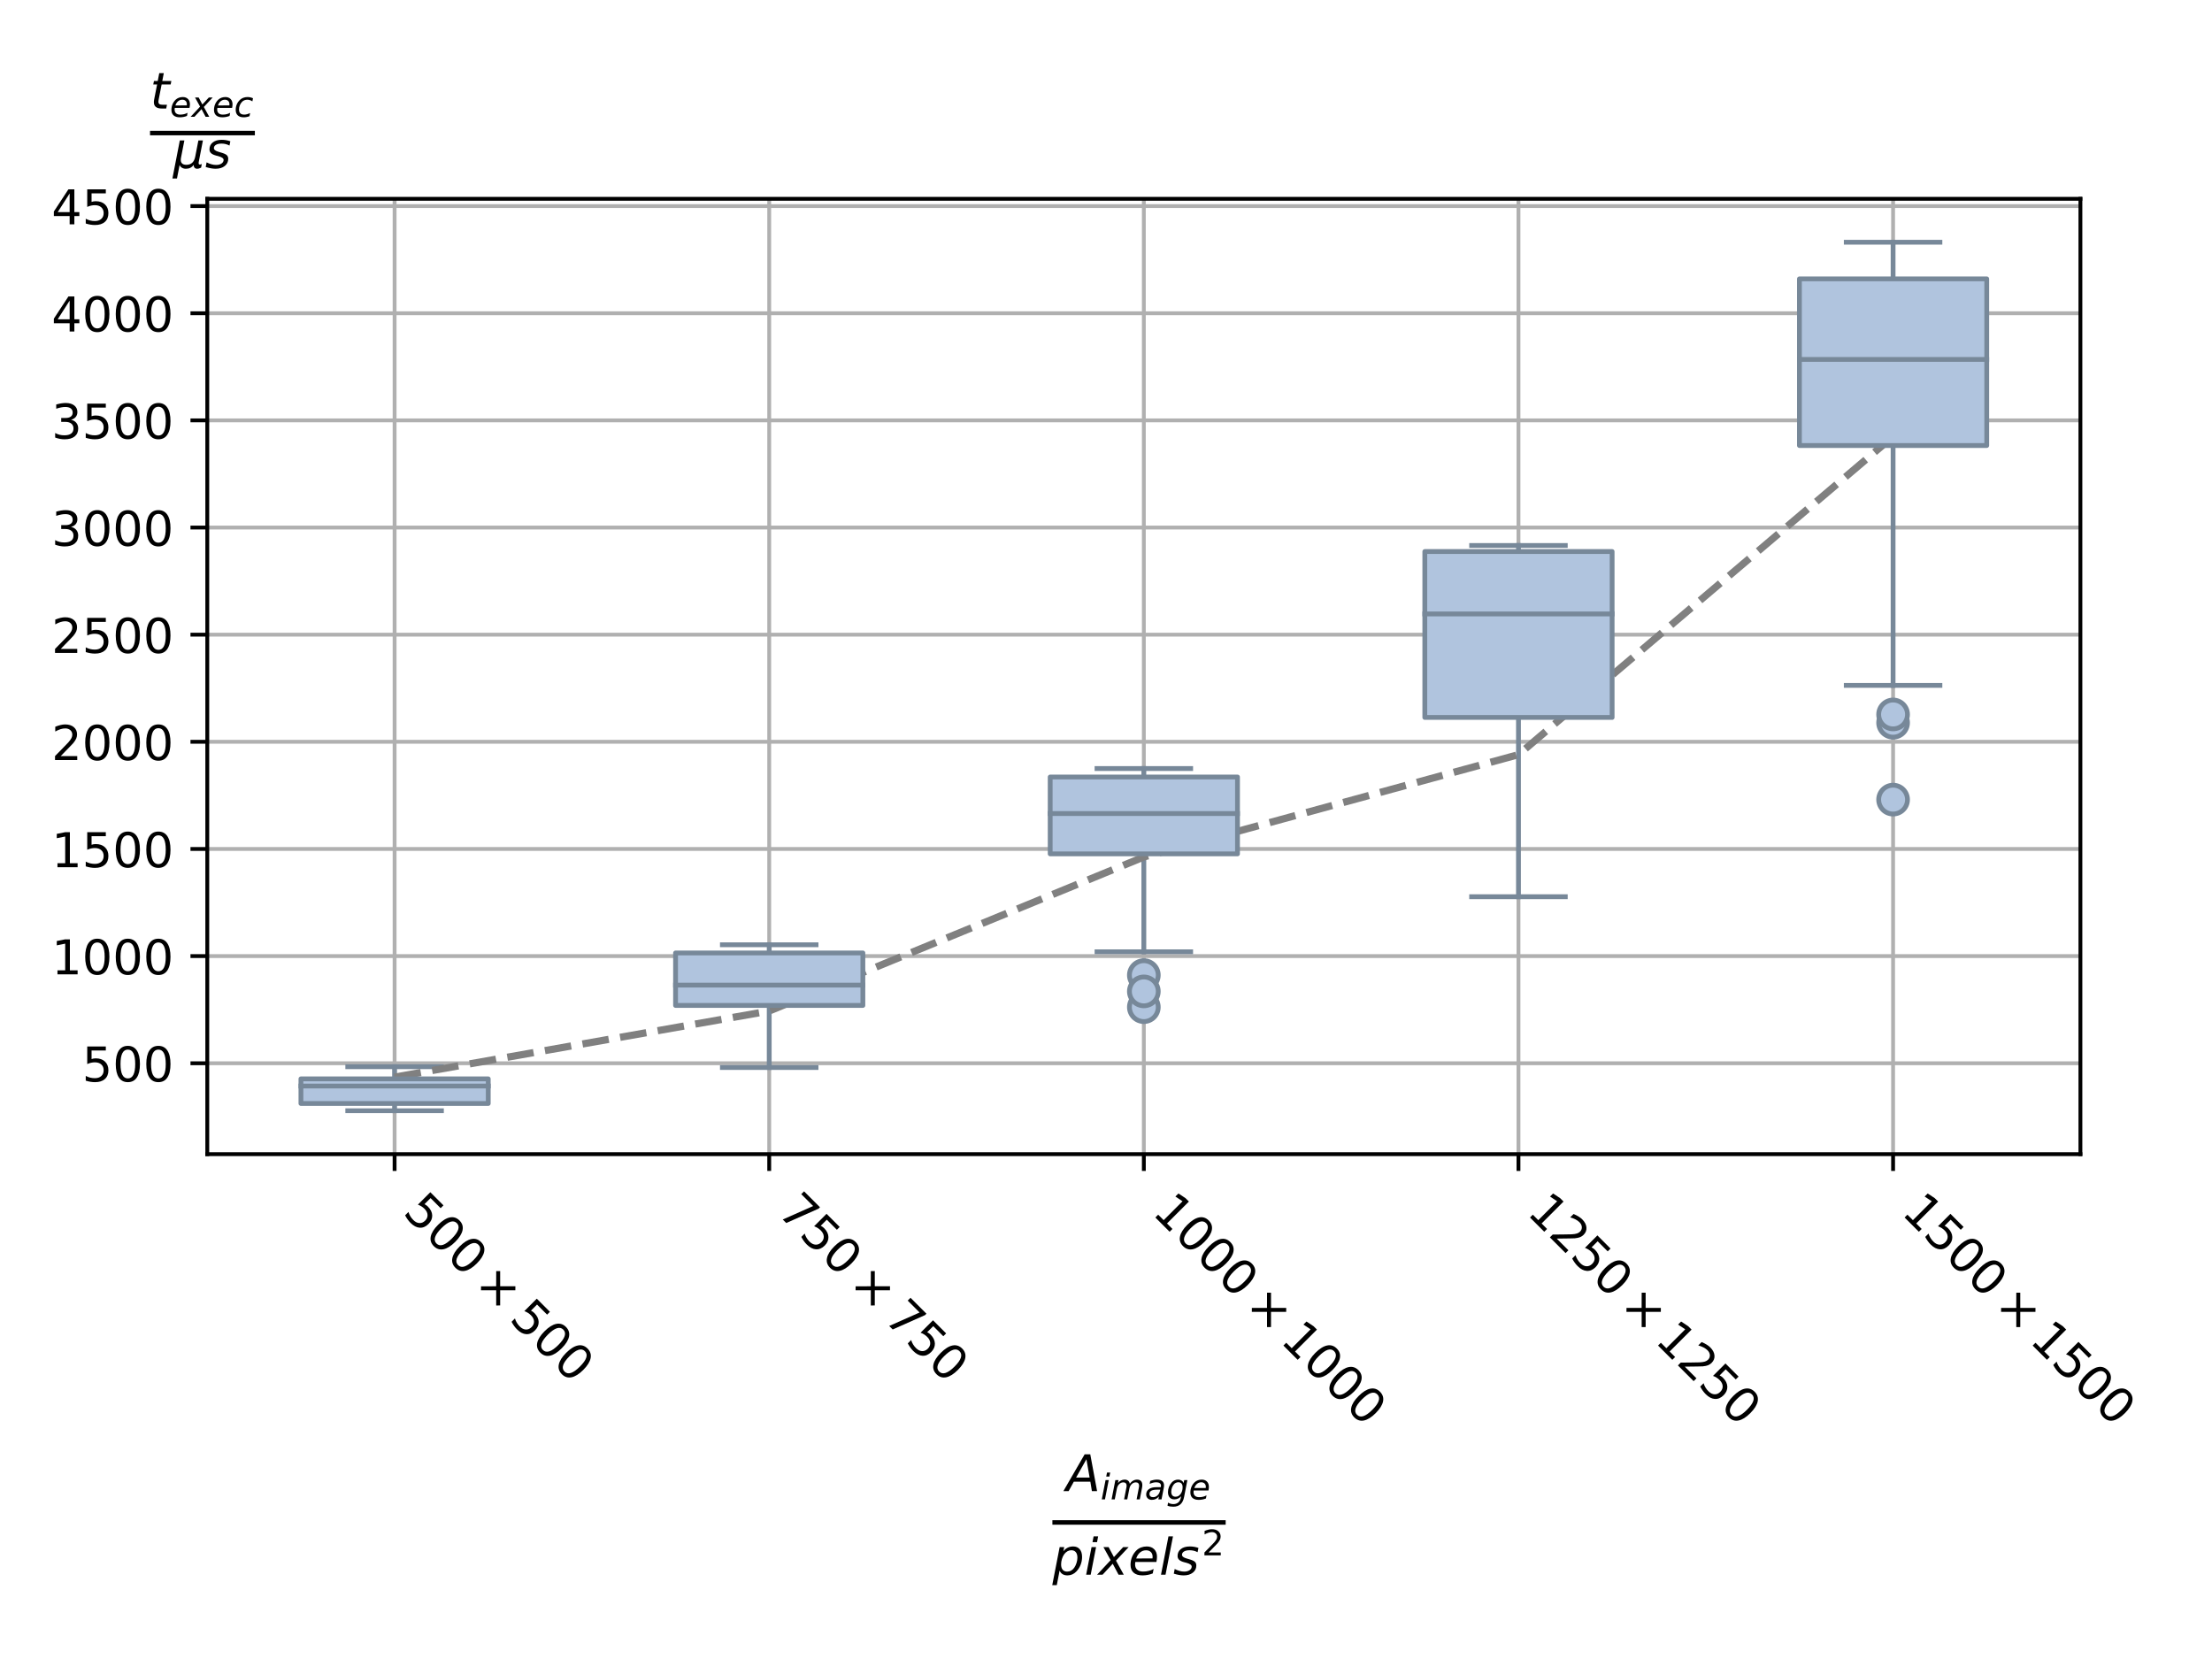 <?xml version="1.0" encoding="utf-8" standalone="no"?>
<!DOCTYPE svg PUBLIC "-//W3C//DTD SVG 1.1//EN"
  "http://www.w3.org/Graphics/SVG/1.1/DTD/svg11.dtd">
<!-- Created with matplotlib (http://matplotlib.org/) -->
<svg height="345.6pt" version="1.1" viewBox="0 0 460.8 345.6" width="460.8pt" xmlns="http://www.w3.org/2000/svg" xmlns:xlink="http://www.w3.org/1999/xlink">
 <defs>
  <style type="text/css">
*{stroke-linecap:butt;stroke-linejoin:round;}
  </style>
 </defs>
 <g id="figure_1">
  <g id="patch_1">
   <path d="M 0 345.6 
L 460.8 345.6 
L 460.8 0 
L 0 0 
z
" style="fill:#ffffff;"/>
  </g>
  <g id="axes_1">
   <g id="patch_2">
    <path d="M 43.18 240.434 
L 433.386 240.434 
L 433.386 41.416 
L 43.18 41.416 
z
" style="fill:#ffffff;"/>
   </g>
   <g id="matplotlib.axis_1">
    <g id="xtick_1">
     <g id="line2d_1">
      <path clip-path="url(#pb2e71afde7)" d="M 82.201 240.434 
L 82.201 41.416 
" style="fill:none;stroke:#b0b0b0;stroke-linecap:square;stroke-width:0.8;"/>
     </g>
     <g id="line2d_2">
      <defs>
       <path d="M 0 0 
L 0 3.5 
" id="mf2cd4b6f1b" style="stroke:#000000;stroke-width:0.8;"/>
      </defs>
      <g>
       <use style="stroke:#000000;stroke-width:0.8;" x="82.201" xlink:href="#mf2cd4b6f1b" y="240.434"/>
      </g>
     </g>
     <g id="text_1">
      <!-- $500 \times 500$ -->
      <defs>
       <path d="M 10.797 72.906 
L 49.516 72.906 
L 49.516 64.594 
L 19.828 64.594 
L 19.828 46.734 
Q 21.969 47.469 24.109 47.828 
Q 26.266 48.188 28.422 48.188 
Q 40.625 48.188 47.75 41.5 
Q 54.891 34.812 54.891 23.391 
Q 54.891 11.625 47.562 5.094 
Q 40.234 -1.422 26.906 -1.422 
Q 22.312 -1.422 17.547 -0.641 
Q 12.797 0.141 7.719 1.703 
L 7.719 11.625 
Q 12.109 9.234 16.797 8.062 
Q 21.484 6.891 26.703 6.891 
Q 35.156 6.891 40.078 11.328 
Q 45.016 15.766 45.016 23.391 
Q 45.016 31 40.078 35.438 
Q 35.156 39.891 26.703 39.891 
Q 22.75 39.891 18.812 39.016 
Q 14.891 38.141 10.797 36.281 
z
" id="DejaVuSans-35"/>
       <path d="M 31.781 66.406 
Q 24.172 66.406 20.328 58.906 
Q 16.5 51.422 16.5 36.375 
Q 16.5 21.391 20.328 13.891 
Q 24.172 6.391 31.781 6.391 
Q 39.453 6.391 43.281 13.891 
Q 47.125 21.391 47.125 36.375 
Q 47.125 51.422 43.281 58.906 
Q 39.453 66.406 31.781 66.406 
z
M 31.781 74.219 
Q 44.047 74.219 50.516 64.516 
Q 56.984 54.828 56.984 36.375 
Q 56.984 17.969 50.516 8.266 
Q 44.047 -1.422 31.781 -1.422 
Q 19.531 -1.422 13.062 8.266 
Q 6.594 17.969 6.594 36.375 
Q 6.594 54.828 13.062 64.516 
Q 19.531 74.219 31.781 74.219 
z
" id="DejaVuSans-30"/>
       <path d="M 70.125 53.719 
L 47.797 31.297 
L 70.125 8.984 
L 64.312 3.078 
L 41.891 25.484 
L 19.484 3.078 
L 13.719 8.984 
L 35.984 31.297 
L 13.719 53.719 
L 19.484 59.625 
L 41.891 37.203 
L 64.312 59.625 
z
" id="DejaVuSans-d7"/>
      </defs>
      <g transform="translate(83.671 252.807)rotate(-315)scale(0.1 -0.1)">
       <use transform="translate(0 0.781)" xlink:href="#DejaVuSans-35"/>
       <use transform="translate(63.623 0.781)" xlink:href="#DejaVuSans-30"/>
       <use transform="translate(127.246 0.781)" xlink:href="#DejaVuSans-30"/>
       <use transform="translate(210.352 0.781)" xlink:href="#DejaVuSans-d7"/>
       <use transform="translate(313.623 0.781)" xlink:href="#DejaVuSans-35"/>
       <use transform="translate(377.246 0.781)" xlink:href="#DejaVuSans-30"/>
       <use transform="translate(440.869 0.781)" xlink:href="#DejaVuSans-30"/>
      </g>
     </g>
    </g>
    <g id="xtick_2">
     <g id="line2d_3">
      <path clip-path="url(#pb2e71afde7)" d="M 160.242 240.434 
L 160.242 41.416 
" style="fill:none;stroke:#b0b0b0;stroke-linecap:square;stroke-width:0.8;"/>
     </g>
     <g id="line2d_4">
      <g>
       <use style="stroke:#000000;stroke-width:0.8;" x="160.242" xlink:href="#mf2cd4b6f1b" y="240.434"/>
      </g>
     </g>
     <g id="text_2">
      <!-- $750 \times 750$ -->
      <defs>
       <path d="M 8.203 72.906 
L 55.078 72.906 
L 55.078 68.703 
L 28.609 0 
L 18.312 0 
L 43.219 64.594 
L 8.203 64.594 
z
" id="DejaVuSans-37"/>
      </defs>
      <g transform="translate(161.712 252.807)rotate(-315)scale(0.1 -0.1)">
       <use transform="translate(0 0.781)" xlink:href="#DejaVuSans-37"/>
       <use transform="translate(63.623 0.781)" xlink:href="#DejaVuSans-35"/>
       <use transform="translate(127.246 0.781)" xlink:href="#DejaVuSans-30"/>
       <use transform="translate(210.352 0.781)" xlink:href="#DejaVuSans-d7"/>
       <use transform="translate(313.623 0.781)" xlink:href="#DejaVuSans-37"/>
       <use transform="translate(377.246 0.781)" xlink:href="#DejaVuSans-35"/>
       <use transform="translate(440.869 0.781)" xlink:href="#DejaVuSans-30"/>
      </g>
     </g>
    </g>
    <g id="xtick_3">
     <g id="line2d_5">
      <path clip-path="url(#pb2e71afde7)" d="M 238.283 240.434 
L 238.283 41.416 
" style="fill:none;stroke:#b0b0b0;stroke-linecap:square;stroke-width:0.8;"/>
     </g>
     <g id="line2d_6">
      <g>
       <use style="stroke:#000000;stroke-width:0.8;" x="238.283" xlink:href="#mf2cd4b6f1b" y="240.434"/>
      </g>
     </g>
     <g id="text_3">
      <!-- $1000 \times 1000$ -->
      <defs>
       <path d="M 12.406 8.297 
L 28.516 8.297 
L 28.516 63.922 
L 10.984 60.406 
L 10.984 69.391 
L 28.422 72.906 
L 38.281 72.906 
L 38.281 8.297 
L 54.391 8.297 
L 54.391 0 
L 12.406 0 
z
" id="DejaVuSans-31"/>
      </defs>
      <g transform="translate(239.753 252.807)rotate(-315)scale(0.1 -0.1)">
       <use transform="translate(0 0.781)" xlink:href="#DejaVuSans-31"/>
       <use transform="translate(63.623 0.781)" xlink:href="#DejaVuSans-30"/>
       <use transform="translate(127.246 0.781)" xlink:href="#DejaVuSans-30"/>
       <use transform="translate(190.869 0.781)" xlink:href="#DejaVuSans-30"/>
       <use transform="translate(273.975 0.781)" xlink:href="#DejaVuSans-d7"/>
       <use transform="translate(377.246 0.781)" xlink:href="#DejaVuSans-31"/>
       <use transform="translate(440.869 0.781)" xlink:href="#DejaVuSans-30"/>
       <use transform="translate(504.492 0.781)" xlink:href="#DejaVuSans-30"/>
       <use transform="translate(568.115 0.781)" xlink:href="#DejaVuSans-30"/>
      </g>
     </g>
    </g>
    <g id="xtick_4">
     <g id="line2d_7">
      <path clip-path="url(#pb2e71afde7)" d="M 316.324 240.434 
L 316.324 41.416 
" style="fill:none;stroke:#b0b0b0;stroke-linecap:square;stroke-width:0.8;"/>
     </g>
     <g id="line2d_8">
      <g>
       <use style="stroke:#000000;stroke-width:0.8;" x="316.324" xlink:href="#mf2cd4b6f1b" y="240.434"/>
      </g>
     </g>
     <g id="text_4">
      <!-- $1250 \times 1250$ -->
      <defs>
       <path d="M 19.188 8.297 
L 53.609 8.297 
L 53.609 0 
L 7.328 0 
L 7.328 8.297 
Q 12.938 14.109 22.625 23.891 
Q 32.328 33.688 34.812 36.531 
Q 39.547 41.844 41.422 45.531 
Q 43.312 49.219 43.312 52.781 
Q 43.312 58.594 39.234 62.25 
Q 35.156 65.922 28.609 65.922 
Q 23.969 65.922 18.812 64.312 
Q 13.672 62.703 7.812 59.422 
L 7.812 69.391 
Q 13.766 71.781 18.938 73 
Q 24.125 74.219 28.422 74.219 
Q 39.75 74.219 46.484 68.547 
Q 53.219 62.891 53.219 53.422 
Q 53.219 48.922 51.531 44.891 
Q 49.859 40.875 45.406 35.406 
Q 44.188 33.984 37.641 27.219 
Q 31.109 20.453 19.188 8.297 
z
" id="DejaVuSans-32"/>
      </defs>
      <g transform="translate(317.795 252.807)rotate(-315)scale(0.1 -0.1)">
       <use transform="translate(0 0.781)" xlink:href="#DejaVuSans-31"/>
       <use transform="translate(63.623 0.781)" xlink:href="#DejaVuSans-32"/>
       <use transform="translate(127.246 0.781)" xlink:href="#DejaVuSans-35"/>
       <use transform="translate(190.869 0.781)" xlink:href="#DejaVuSans-30"/>
       <use transform="translate(273.975 0.781)" xlink:href="#DejaVuSans-d7"/>
       <use transform="translate(377.246 0.781)" xlink:href="#DejaVuSans-31"/>
       <use transform="translate(440.869 0.781)" xlink:href="#DejaVuSans-32"/>
       <use transform="translate(504.492 0.781)" xlink:href="#DejaVuSans-35"/>
       <use transform="translate(568.115 0.781)" xlink:href="#DejaVuSans-30"/>
      </g>
     </g>
    </g>
    <g id="xtick_5">
     <g id="line2d_9">
      <path clip-path="url(#pb2e71afde7)" d="M 394.365 240.434 
L 394.365 41.416 
" style="fill:none;stroke:#b0b0b0;stroke-linecap:square;stroke-width:0.8;"/>
     </g>
     <g id="line2d_10">
      <g>
       <use style="stroke:#000000;stroke-width:0.8;" x="394.365" xlink:href="#mf2cd4b6f1b" y="240.434"/>
      </g>
     </g>
     <g id="text_5">
      <!-- $1500 \times 1500$ -->
      <g transform="translate(395.836 252.807)rotate(-315)scale(0.1 -0.1)">
       <use transform="translate(0 0.781)" xlink:href="#DejaVuSans-31"/>
       <use transform="translate(63.623 0.781)" xlink:href="#DejaVuSans-35"/>
       <use transform="translate(127.246 0.781)" xlink:href="#DejaVuSans-30"/>
       <use transform="translate(190.869 0.781)" xlink:href="#DejaVuSans-30"/>
       <use transform="translate(273.975 0.781)" xlink:href="#DejaVuSans-d7"/>
       <use transform="translate(377.246 0.781)" xlink:href="#DejaVuSans-31"/>
       <use transform="translate(440.869 0.781)" xlink:href="#DejaVuSans-35"/>
       <use transform="translate(504.492 0.781)" xlink:href="#DejaVuSans-30"/>
       <use transform="translate(568.115 0.781)" xlink:href="#DejaVuSans-30"/>
      </g>
     </g>
    </g>
    <g id="text_6">
     <!-- $\frac{A_{image}}{pixels^2}$ -->
     <defs>
      <path d="M 36.812 72.906 
L 48 72.906 
L 61.531 0 
L 51.219 0 
L 48.188 18.703 
L 15.375 18.703 
L 5.078 0 
L -5.328 0 
z
M 40.375 63.188 
L 19.922 26.906 
L 46.688 26.906 
z
" id="DejaVuSans-Oblique-41"/>
      <path d="M 18.312 75.984 
L 27.297 75.984 
L 25.094 64.594 
L 16.109 64.594 
z
M 14.203 54.688 
L 23.188 54.688 
L 12.5 0 
L 3.516 0 
z
" id="DejaVuSans-Oblique-69"/>
      <path d="M 89.797 33.016 
L 83.406 0 
L 74.422 0 
L 80.719 32.719 
Q 81.109 34.812 81.297 36.328 
Q 81.5 37.844 81.5 38.922 
Q 81.5 43.312 79.047 45.75 
Q 76.609 48.188 72.219 48.188 
Q 65.672 48.188 60.547 43.281 
Q 55.422 38.375 53.906 30.516 
L 47.906 0 
L 38.922 0 
L 45.312 32.719 
Q 45.703 34.516 45.891 36.047 
Q 46.094 37.594 46.094 38.812 
Q 46.094 43.266 43.656 45.719 
Q 41.219 48.188 36.922 48.188 
Q 30.281 48.188 25.141 43.281 
Q 20.016 38.375 18.5 30.516 
L 12.5 0 
L 3.516 0 
L 14.203 54.688 
L 23.188 54.688 
L 21.484 46.188 
Q 25.141 50.984 30.047 53.484 
Q 34.969 56 40.578 56 
Q 46.531 56 50.359 52.875 
Q 54.203 49.75 54.984 44.188 
Q 59.078 49.953 64.469 52.969 
Q 69.875 56 75.875 56 
Q 82.906 56 86.734 51.953 
Q 90.578 47.906 90.578 40.484 
Q 90.578 38.875 90.375 36.938 
Q 90.188 35.016 89.797 33.016 
z
" id="DejaVuSans-Oblique-6d"/>
      <path d="M 53.719 31.203 
L 47.609 0 
L 38.625 0 
L 40.281 8.297 
Q 36.328 3.422 31.266 1 
Q 26.219 -1.422 20.016 -1.422 
Q 13.031 -1.422 8.562 2.844 
Q 4.109 7.125 4.109 13.812 
Q 4.109 23.391 11.75 28.953 
Q 19.391 34.516 32.812 34.516 
L 45.312 34.516 
L 45.797 36.922 
Q 45.906 37.312 45.953 37.766 
Q 46 38.234 46 39.203 
Q 46 43.562 42.453 45.969 
Q 38.922 48.391 32.516 48.391 
Q 28.125 48.391 23.5 47.266 
Q 18.891 46.141 14.016 43.891 
L 15.578 52.203 
Q 20.656 54.109 25.516 55.047 
Q 30.375 56 34.906 56 
Q 44.578 56 49.625 51.797 
Q 54.688 47.609 54.688 39.594 
Q 54.688 37.984 54.438 35.812 
Q 54.203 33.641 53.719 31.203 
z
M 44 27.484 
L 35.016 27.484 
Q 23.969 27.484 18.672 24.531 
Q 13.375 21.578 13.375 15.375 
Q 13.375 11.078 16.078 8.641 
Q 18.797 6.203 23.578 6.203 
Q 30.906 6.203 36.375 11.453 
Q 41.844 16.703 43.609 25.484 
z
" id="DejaVuSans-Oblique-61"/>
      <path d="M 59.625 54.688 
L 50.297 6.781 
Q 47.609 -7.125 40.016 -13.953 
Q 32.422 -20.797 19.578 -20.797 
Q 14.844 -20.797 10.781 -20.094 
Q 6.734 -19.391 3.219 -17.922 
L 4.891 -9.188 
Q 8.203 -11.328 11.906 -12.344 
Q 15.625 -13.375 19.828 -13.375 
Q 28.375 -13.375 33.859 -8.703 
Q 39.359 -4.047 41.109 4.688 
L 41.891 8.797 
Q 38.141 4.5 33.156 2.25 
Q 28.172 0 22.406 0 
Q 14.109 0 9.344 5.484 
Q 4.594 10.984 4.594 20.609 
Q 4.594 28.172 7.469 35.422 
Q 10.359 42.672 15.578 48.297 
Q 19.047 52 23.656 54 
Q 28.266 56 33.297 56 
Q 38.812 56 42.906 53.438 
Q 47.016 50.875 49.031 46.188 
L 50.594 54.688 
z
M 46.094 34.625 
Q 46.094 41.266 42.969 44.875 
Q 39.844 48.484 34.078 48.484 
Q 30.516 48.484 27.297 47.062 
Q 24.078 45.656 21.781 43.109 
Q 18.062 38.922 15.984 33.234 
Q 13.922 27.547 13.922 21.484 
Q 13.922 14.75 17.062 11.125 
Q 20.219 7.516 26.125 7.516 
Q 34.672 7.516 40.375 15.25 
Q 46.094 23 46.094 34.625 
z
" id="DejaVuSans-Oblique-67"/>
      <path d="M 48.094 32.234 
Q 48.25 33.016 48.312 33.844 
Q 48.391 34.672 48.391 35.5 
Q 48.391 41.453 44.891 44.922 
Q 41.406 48.391 35.406 48.391 
Q 28.719 48.391 23.578 44.156 
Q 18.453 39.938 15.828 32.172 
z
M 55.906 25.203 
L 14.109 25.203 
Q 13.812 23.344 13.719 22.266 
Q 13.625 21.188 13.625 20.406 
Q 13.625 13.625 17.797 9.906 
Q 21.969 6.203 29.594 6.203 
Q 35.453 6.203 40.672 7.516 
Q 45.906 8.844 50.391 11.375 
L 48.688 2.484 
Q 43.844 0.531 38.688 -0.438 
Q 33.547 -1.422 28.219 -1.422 
Q 16.844 -1.422 10.719 4.016 
Q 4.594 9.469 4.594 19.484 
Q 4.594 28.031 7.641 35.375 
Q 10.688 42.719 16.609 48.484 
Q 20.406 52.094 25.656 54.047 
Q 30.906 56 36.812 56 
Q 46.094 56 51.578 50.438 
Q 57.078 44.875 57.078 35.5 
Q 57.078 33.25 56.781 30.688 
Q 56.5 28.125 55.906 25.203 
z
" id="DejaVuSans-Oblique-65"/>
      <path d="M 49.609 33.688 
Q 49.609 40.875 46.484 44.672 
Q 43.359 48.484 37.5 48.484 
Q 33.5 48.484 29.859 46.438 
Q 26.219 44.391 23.391 40.484 
Q 20.609 36.625 18.938 31.156 
Q 17.281 25.688 17.281 20.312 
Q 17.281 13.484 20.406 9.797 
Q 23.531 6.109 29.297 6.109 
Q 33.547 6.109 37.188 8.109 
Q 40.828 10.109 43.406 13.922 
Q 46.188 17.922 47.891 23.344 
Q 49.609 28.766 49.609 33.688 
z
M 21.781 46.391 
Q 25.391 51.125 30.297 53.562 
Q 35.203 56 41.219 56 
Q 49.609 56 54.25 50.5 
Q 58.891 45.016 58.891 35.109 
Q 58.891 27 56 19.656 
Q 53.125 12.312 47.703 6.5 
Q 44.094 2.641 39.547 0.609 
Q 35.016 -1.422 29.984 -1.422 
Q 24.172 -1.422 20.219 1 
Q 16.266 3.422 14.312 8.203 
L 8.688 -20.797 
L -0.297 -20.797 
L 14.406 54.688 
L 23.391 54.688 
z
" id="DejaVuSans-Oblique-70"/>
      <path d="M 60.016 54.688 
L 34.906 27.875 
L 50.297 0 
L 39.984 0 
L 28.422 21.688 
L 8.297 0 
L -2.594 0 
L 24.312 28.812 
L 10.016 54.688 
L 20.312 54.688 
L 30.812 34.906 
L 49.125 54.688 
z
" id="DejaVuSans-Oblique-78"/>
      <path d="M 18.312 75.984 
L 27.297 75.984 
L 12.5 0 
L 3.516 0 
z
" id="DejaVuSans-Oblique-6c"/>
      <path d="M 50 53.078 
L 48.297 44.578 
Q 44.734 46.531 40.766 47.5 
Q 36.812 48.484 32.625 48.484 
Q 25.531 48.484 21.453 46.062 
Q 17.391 43.656 17.391 39.5 
Q 17.391 34.672 26.859 32.078 
Q 27.594 31.891 27.938 31.781 
L 30.812 30.906 
Q 39.797 28.422 42.797 25.688 
Q 45.797 22.953 45.797 18.219 
Q 45.797 9.516 38.891 4.047 
Q 31.984 -1.422 20.797 -1.422 
Q 16.453 -1.422 11.672 -0.578 
Q 6.891 0.25 1.125 2 
L 2.875 11.281 
Q 7.812 8.734 12.594 7.422 
Q 17.391 6.109 21.781 6.109 
Q 28.375 6.109 32.5 8.938 
Q 36.625 11.766 36.625 16.109 
Q 36.625 20.797 25.781 23.688 
L 24.859 23.922 
L 21.781 24.703 
Q 14.938 26.516 11.766 29.469 
Q 8.594 32.422 8.594 37.016 
Q 8.594 45.75 15.156 50.875 
Q 21.734 56 33.016 56 
Q 37.453 56 41.672 55.266 
Q 45.906 54.547 50 53.078 
z
" id="DejaVuSans-Oblique-73"/>
     </defs>
     <g transform="translate(219.233 320.517)scale(0.15 -0.15)">
      <use transform="translate(19 65.966)scale(0.7)" xlink:href="#DejaVuSans-Oblique-41"/>
      <use transform="translate(66.886 54.481)scale(0.49)" xlink:href="#DejaVuSans-Oblique-69"/>
      <use transform="translate(80.5 54.481)scale(0.49)" xlink:href="#DejaVuSans-Oblique-6d"/>
      <use transform="translate(128.231 54.481)scale(0.49)" xlink:href="#DejaVuSans-Oblique-61"/>
      <use transform="translate(158.258 54.481)scale(0.49)" xlink:href="#DejaVuSans-Oblique-67"/>
      <use transform="translate(189.362 54.481)scale(0.49)" xlink:href="#DejaVuSans-Oblique-65"/>
      <use transform="translate(0 -50.123)scale(0.7)" xlink:href="#DejaVuSans-Oblique-70"/>
      <use transform="translate(44.434 -50.123)scale(0.7)" xlink:href="#DejaVuSans-Oblique-69"/>
      <use transform="translate(63.882 -50.123)scale(0.7)" xlink:href="#DejaVuSans-Oblique-78"/>
      <use transform="translate(105.308 -50.123)scale(0.7)" xlink:href="#DejaVuSans-Oblique-65"/>
      <use transform="translate(148.374 -50.123)scale(0.7)" xlink:href="#DejaVuSans-Oblique-6c"/>
      <use transform="translate(167.822 -50.123)scale(0.7)" xlink:href="#DejaVuSans-Oblique-73"/>
      <use transform="translate(207.547 -23.326)scale(0.49)" xlink:href="#DejaVuSans-32"/>
      <path d="M 0 19.291 
L 0 25.541 
L 240.636 25.541 
L 240.636 19.291 
L 0 19.291 
z
"/>
     </g>
    </g>
   </g>
   <g id="matplotlib.axis_2">
    <g id="ytick_1">
     <g id="line2d_11">
      <path clip-path="url(#pb2e71afde7)" d="M 43.18 221.493 
L 433.386 221.493 
" style="fill:none;stroke:#b0b0b0;stroke-linecap:square;stroke-width:0.8;"/>
     </g>
     <g id="line2d_12">
      <defs>
       <path d="M 0 0 
L -3.5 0 
" id="ma0d2b5e625" style="stroke:#000000;stroke-width:0.8;"/>
      </defs>
      <g>
       <use style="stroke:#000000;stroke-width:0.8;" x="43.18" xlink:href="#ma0d2b5e625" y="221.493"/>
      </g>
     </g>
     <g id="text_7">
      <!-- 500 -->
      <g transform="translate(17.093 225.292)scale(0.1 -0.1)">
       <use xlink:href="#DejaVuSans-35"/>
       <use x="63.623" xlink:href="#DejaVuSans-30"/>
       <use x="127.246" xlink:href="#DejaVuSans-30"/>
      </g>
     </g>
    </g>
    <g id="ytick_2">
     <g id="line2d_13">
      <path clip-path="url(#pb2e71afde7)" d="M 43.18 199.173 
L 433.386 199.173 
" style="fill:none;stroke:#b0b0b0;stroke-linecap:square;stroke-width:0.8;"/>
     </g>
     <g id="line2d_14">
      <g>
       <use style="stroke:#000000;stroke-width:0.8;" x="43.18" xlink:href="#ma0d2b5e625" y="199.173"/>
      </g>
     </g>
     <g id="text_8">
      <!-- 1000 -->
      <g transform="translate(10.73 202.972)scale(0.1 -0.1)">
       <use xlink:href="#DejaVuSans-31"/>
       <use x="63.623" xlink:href="#DejaVuSans-30"/>
       <use x="127.246" xlink:href="#DejaVuSans-30"/>
       <use x="190.869" xlink:href="#DejaVuSans-30"/>
      </g>
     </g>
    </g>
    <g id="ytick_3">
     <g id="line2d_15">
      <path clip-path="url(#pb2e71afde7)" d="M 43.18 176.853 
L 433.386 176.853 
" style="fill:none;stroke:#b0b0b0;stroke-linecap:square;stroke-width:0.8;"/>
     </g>
     <g id="line2d_16">
      <g>
       <use style="stroke:#000000;stroke-width:0.8;" x="43.18" xlink:href="#ma0d2b5e625" y="176.853"/>
      </g>
     </g>
     <g id="text_9">
      <!-- 1500 -->
      <g transform="translate(10.73 180.652)scale(0.1 -0.1)">
       <use xlink:href="#DejaVuSans-31"/>
       <use x="63.623" xlink:href="#DejaVuSans-35"/>
       <use x="127.246" xlink:href="#DejaVuSans-30"/>
       <use x="190.869" xlink:href="#DejaVuSans-30"/>
      </g>
     </g>
    </g>
    <g id="ytick_4">
     <g id="line2d_17">
      <path clip-path="url(#pb2e71afde7)" d="M 43.18 154.533 
L 433.386 154.533 
" style="fill:none;stroke:#b0b0b0;stroke-linecap:square;stroke-width:0.8;"/>
     </g>
     <g id="line2d_18">
      <g>
       <use style="stroke:#000000;stroke-width:0.8;" x="43.18" xlink:href="#ma0d2b5e625" y="154.533"/>
      </g>
     </g>
     <g id="text_10">
      <!-- 2000 -->
      <g transform="translate(10.73 158.332)scale(0.1 -0.1)">
       <use xlink:href="#DejaVuSans-32"/>
       <use x="63.623" xlink:href="#DejaVuSans-30"/>
       <use x="127.246" xlink:href="#DejaVuSans-30"/>
       <use x="190.869" xlink:href="#DejaVuSans-30"/>
      </g>
     </g>
    </g>
    <g id="ytick_5">
     <g id="line2d_19">
      <path clip-path="url(#pb2e71afde7)" d="M 43.18 132.213 
L 433.386 132.213 
" style="fill:none;stroke:#b0b0b0;stroke-linecap:square;stroke-width:0.8;"/>
     </g>
     <g id="line2d_20">
      <g>
       <use style="stroke:#000000;stroke-width:0.8;" x="43.18" xlink:href="#ma0d2b5e625" y="132.213"/>
      </g>
     </g>
     <g id="text_11">
      <!-- 2500 -->
      <g transform="translate(10.73 136.012)scale(0.1 -0.1)">
       <use xlink:href="#DejaVuSans-32"/>
       <use x="63.623" xlink:href="#DejaVuSans-35"/>
       <use x="127.246" xlink:href="#DejaVuSans-30"/>
       <use x="190.869" xlink:href="#DejaVuSans-30"/>
      </g>
     </g>
    </g>
    <g id="ytick_6">
     <g id="line2d_21">
      <path clip-path="url(#pb2e71afde7)" d="M 43.18 109.893 
L 433.386 109.893 
" style="fill:none;stroke:#b0b0b0;stroke-linecap:square;stroke-width:0.8;"/>
     </g>
     <g id="line2d_22">
      <g>
       <use style="stroke:#000000;stroke-width:0.8;" x="43.18" xlink:href="#ma0d2b5e625" y="109.893"/>
      </g>
     </g>
     <g id="text_12">
      <!-- 3000 -->
      <defs>
       <path d="M 40.578 39.312 
Q 47.656 37.797 51.625 33 
Q 55.609 28.219 55.609 21.188 
Q 55.609 10.406 48.188 4.484 
Q 40.766 -1.422 27.094 -1.422 
Q 22.516 -1.422 17.656 -0.516 
Q 12.797 0.391 7.625 2.203 
L 7.625 11.719 
Q 11.719 9.328 16.594 8.109 
Q 21.484 6.891 26.812 6.891 
Q 36.078 6.891 40.938 10.547 
Q 45.797 14.203 45.797 21.188 
Q 45.797 27.641 41.281 31.266 
Q 36.766 34.906 28.719 34.906 
L 20.219 34.906 
L 20.219 43.016 
L 29.109 43.016 
Q 36.375 43.016 40.234 45.922 
Q 44.094 48.828 44.094 54.297 
Q 44.094 59.906 40.109 62.906 
Q 36.141 65.922 28.719 65.922 
Q 24.656 65.922 20.016 65.031 
Q 15.375 64.156 9.812 62.312 
L 9.812 71.094 
Q 15.438 72.656 20.344 73.438 
Q 25.25 74.219 29.594 74.219 
Q 40.828 74.219 47.359 69.109 
Q 53.906 64.016 53.906 55.328 
Q 53.906 49.266 50.438 45.094 
Q 46.969 40.922 40.578 39.312 
z
" id="DejaVuSans-33"/>
      </defs>
      <g transform="translate(10.73 113.692)scale(0.1 -0.1)">
       <use xlink:href="#DejaVuSans-33"/>
       <use x="63.623" xlink:href="#DejaVuSans-30"/>
       <use x="127.246" xlink:href="#DejaVuSans-30"/>
       <use x="190.869" xlink:href="#DejaVuSans-30"/>
      </g>
     </g>
    </g>
    <g id="ytick_7">
     <g id="line2d_23">
      <path clip-path="url(#pb2e71afde7)" d="M 43.18 87.573 
L 433.386 87.573 
" style="fill:none;stroke:#b0b0b0;stroke-linecap:square;stroke-width:0.8;"/>
     </g>
     <g id="line2d_24">
      <g>
       <use style="stroke:#000000;stroke-width:0.8;" x="43.18" xlink:href="#ma0d2b5e625" y="87.573"/>
      </g>
     </g>
     <g id="text_13">
      <!-- 3500 -->
      <g transform="translate(10.73 91.373)scale(0.1 -0.1)">
       <use xlink:href="#DejaVuSans-33"/>
       <use x="63.623" xlink:href="#DejaVuSans-35"/>
       <use x="127.246" xlink:href="#DejaVuSans-30"/>
       <use x="190.869" xlink:href="#DejaVuSans-30"/>
      </g>
     </g>
    </g>
    <g id="ytick_8">
     <g id="line2d_25">
      <path clip-path="url(#pb2e71afde7)" d="M 43.18 65.253 
L 433.386 65.253 
" style="fill:none;stroke:#b0b0b0;stroke-linecap:square;stroke-width:0.8;"/>
     </g>
     <g id="line2d_26">
      <g>
       <use style="stroke:#000000;stroke-width:0.8;" x="43.18" xlink:href="#ma0d2b5e625" y="65.253"/>
      </g>
     </g>
     <g id="text_14">
      <!-- 4000 -->
      <defs>
       <path d="M 37.797 64.312 
L 12.891 25.391 
L 37.797 25.391 
z
M 35.203 72.906 
L 47.609 72.906 
L 47.609 25.391 
L 58.016 25.391 
L 58.016 17.188 
L 47.609 17.188 
L 47.609 0 
L 37.797 0 
L 37.797 17.188 
L 4.891 17.188 
L 4.891 26.703 
z
" id="DejaVuSans-34"/>
      </defs>
      <g transform="translate(10.73 69.053)scale(0.1 -0.1)">
       <use xlink:href="#DejaVuSans-34"/>
       <use x="63.623" xlink:href="#DejaVuSans-30"/>
       <use x="127.246" xlink:href="#DejaVuSans-30"/>
       <use x="190.869" xlink:href="#DejaVuSans-30"/>
      </g>
     </g>
    </g>
    <g id="ytick_9">
     <g id="line2d_27">
      <path clip-path="url(#pb2e71afde7)" d="M 43.18 42.933 
L 433.386 42.933 
" style="fill:none;stroke:#b0b0b0;stroke-linecap:square;stroke-width:0.8;"/>
     </g>
     <g id="line2d_28">
      <g>
       <use style="stroke:#000000;stroke-width:0.8;" x="43.18" xlink:href="#ma0d2b5e625" y="42.933"/>
      </g>
     </g>
     <g id="text_15">
      <!-- 4500 -->
      <g transform="translate(10.73 46.733)scale(0.1 -0.1)">
       <use xlink:href="#DejaVuSans-34"/>
       <use x="63.623" xlink:href="#DejaVuSans-35"/>
       <use x="127.246" xlink:href="#DejaVuSans-30"/>
       <use x="190.869" xlink:href="#DejaVuSans-30"/>
      </g>
     </g>
    </g>
    <g id="text_16">
     <!-- $\frac{t_{exec}}{\mu s}$ -->
     <defs>
      <path d="M 42.281 54.688 
L 40.922 47.703 
L 23 47.703 
L 17.188 18.016 
Q 16.891 16.359 16.75 15.234 
Q 16.609 14.109 16.609 13.484 
Q 16.609 10.359 18.484 8.938 
Q 20.359 7.516 24.516 7.516 
L 33.594 7.516 
L 32.078 0 
L 23.484 0 
Q 15.484 0 11.547 3.125 
Q 7.625 6.25 7.625 12.594 
Q 7.625 13.719 7.766 15.062 
Q 7.906 16.406 8.203 18.016 
L 14.016 47.703 
L 6.391 47.703 
L 7.812 54.688 
L 15.281 54.688 
L 18.312 70.219 
L 27.297 70.219 
L 24.312 54.688 
z
" id="DejaVuSans-Oblique-74"/>
      <path d="M 53.609 52.594 
L 51.812 43.703 
Q 48.578 46.047 44.938 47.219 
Q 41.312 48.391 37.406 48.391 
Q 33.109 48.391 29.219 46.875 
Q 25.344 45.359 22.703 42.578 
Q 18.5 38.328 16.203 32.609 
Q 13.922 26.906 13.922 20.797 
Q 13.922 13.422 17.609 9.812 
Q 21.297 6.203 28.812 6.203 
Q 32.516 6.203 36.688 7.328 
Q 40.875 8.453 45.406 10.688 
L 43.703 1.812 
Q 39.797 0.203 35.672 -0.609 
Q 31.547 -1.422 27.203 -1.422 
Q 16.312 -1.422 10.453 4.016 
Q 4.594 9.469 4.594 19.578 
Q 4.594 28.078 7.641 35.234 
Q 10.688 42.391 16.703 48.094 
Q 20.797 52 26.312 54 
Q 31.844 56 38.375 56 
Q 42.188 56 45.938 55.141 
Q 49.703 54.297 53.609 52.594 
z
" id="DejaVuSans-Oblique-63"/>
      <path d="M -1.312 -20.797 
L 13.375 54.688 
L 22.406 54.688 
L 15.766 20.656 
Q 15.578 19.625 15.422 18.359 
Q 15.281 17.094 15.281 15.828 
Q 15.281 11.281 18.141 8.828 
Q 21 6.391 26.312 6.391 
Q 33.547 6.391 37.984 10.484 
Q 42.438 14.594 44 22.797 
L 50.203 54.688 
L 59.188 54.688 
L 51.031 12.641 
Q 50.828 11.719 50.75 11.031 
Q 50.688 10.359 50.688 9.812 
Q 50.688 8.297 51.297 7.594 
Q 51.906 6.891 53.219 6.891 
Q 53.719 6.891 54.562 7.125 
Q 55.422 7.375 56.984 8.016 
L 55.609 0.781 
Q 53.469 -0.297 51.516 -0.859 
Q 49.562 -1.422 47.703 -1.422 
Q 44.484 -1.422 42.656 0.625 
Q 40.828 2.688 40.828 6.297 
Q 38.094 2.391 34.297 0.484 
Q 30.516 -1.422 25.391 -1.422 
Q 20.844 -1.422 17.453 0.672 
Q 14.062 2.781 12.984 6.203 
L 7.719 -20.797 
z
" id="DejaVuSans-Oblique-3bc"/>
     </defs>
     <g transform="translate(31.255 31.136)scale(0.15 -0.15)">
      <use transform="translate(0 56.847)scale(0.7)" xlink:href="#DejaVuSans-Oblique-74"/>
      <use transform="translate(27.446 45.362)scale(0.49)" xlink:href="#DejaVuSans-Oblique-65"/>
      <use transform="translate(57.593 45.362)scale(0.49)" xlink:href="#DejaVuSans-Oblique-78"/>
      <use transform="translate(86.591 45.362)scale(0.49)" xlink:href="#DejaVuSans-Oblique-65"/>
      <use transform="translate(116.737 45.362)scale(0.49)" xlink:href="#DejaVuSans-Oblique-63"/>
      <use transform="translate(32 -25.784)scale(0.7)" xlink:href="#DejaVuSans-Oblique-3bc"/>
      <use transform="translate(76.536 -25.784)scale(0.7)" xlink:href="#DejaVuSans-Oblique-73"/>
      <path d="M 0 19.666 
L 0 25.916 
L 145.592 25.916 
L 145.592 19.666 
L 0 19.666 
z
"/>
     </g>
    </g>
   </g>
   <g id="line2d_29">
    <path clip-path="url(#pb2e71afde7)" d="M 82.201 229.876 
L 82.201 231.388 
" style="fill:none;stroke:#778899;stroke-linecap:square;"/>
   </g>
   <g id="line2d_30">
    <path clip-path="url(#pb2e71afde7)" d="M 82.201 224.747 
L 82.201 222.216 
" style="fill:none;stroke:#778899;stroke-linecap:square;"/>
   </g>
   <g id="line2d_31">
    <path clip-path="url(#pb2e71afde7)" d="M 72.445 231.388 
L 91.956 231.388 
" style="fill:none;stroke:#778899;stroke-linecap:square;"/>
   </g>
   <g id="line2d_32">
    <path clip-path="url(#pb2e71afde7)" d="M 72.445 222.216 
L 91.956 222.216 
" style="fill:none;stroke:#778899;stroke-linecap:square;"/>
   </g>
   <g id="line2d_33"/>
   <g id="line2d_34">
    <path clip-path="url(#pb2e71afde7)" d="M 160.242 209.45 
L 160.242 222.381 
" style="fill:none;stroke:#778899;stroke-linecap:square;"/>
   </g>
   <g id="line2d_35">
    <path clip-path="url(#pb2e71afde7)" d="M 160.242 198.518 
L 160.242 196.811 
" style="fill:none;stroke:#778899;stroke-linecap:square;"/>
   </g>
   <g id="line2d_36">
    <path clip-path="url(#pb2e71afde7)" d="M 150.487 222.381 
L 169.997 222.381 
" style="fill:none;stroke:#778899;stroke-linecap:square;"/>
   </g>
   <g id="line2d_37">
    <path clip-path="url(#pb2e71afde7)" d="M 150.487 196.811 
L 169.997 196.811 
" style="fill:none;stroke:#778899;stroke-linecap:square;"/>
   </g>
   <g id="line2d_38"/>
   <g id="line2d_39">
    <path clip-path="url(#pb2e71afde7)" d="M 238.283 177.875 
L 238.283 198.269 
" style="fill:none;stroke:#778899;stroke-linecap:square;"/>
   </g>
   <g id="line2d_40">
    <path clip-path="url(#pb2e71afde7)" d="M 238.283 161.867 
L 238.283 160.099 
" style="fill:none;stroke:#778899;stroke-linecap:square;"/>
   </g>
   <g id="line2d_41">
    <path clip-path="url(#pb2e71afde7)" d="M 228.528 198.269 
L 248.038 198.269 
" style="fill:none;stroke:#778899;stroke-linecap:square;"/>
   </g>
   <g id="line2d_42">
    <path clip-path="url(#pb2e71afde7)" d="M 228.528 160.099 
L 248.038 160.099 
" style="fill:none;stroke:#778899;stroke-linecap:square;"/>
   </g>
   <g id="line2d_43">
    <defs>
     <path d="M 0 3 
C 0.796 3 1.559 2.684 2.121 2.121 
C 2.684 1.559 3 0.796 3 0 
C 3 -0.796 2.684 -1.559 2.121 -2.121 
C 1.559 -2.684 0.796 -3 0 -3 
C -0.796 -3 -1.559 -2.684 -2.121 -2.121 
C -2.684 -1.559 -3 -0.796 -3 0 
C -3 0.796 -2.684 1.559 -2.121 2.121 
C -1.559 2.684 -0.796 3 0 3 
z
" id="mf7eb829c7f" style="stroke:#778899;"/>
    </defs>
    <g clip-path="url(#pb2e71afde7)">
     <use style="fill:#b0c4de;stroke:#778899;" x="238.283" xlink:href="#mf7eb829c7f" y="203.134"/>
     <use style="fill:#b0c4de;stroke:#778899;" x="238.283" xlink:href="#mf7eb829c7f" y="209.806"/>
     <use style="fill:#b0c4de;stroke:#778899;" x="238.283" xlink:href="#mf7eb829c7f" y="206.524"/>
    </g>
   </g>
   <g id="line2d_44">
    <path clip-path="url(#pb2e71afde7)" d="M 316.324 149.457 
L 316.324 186.804 
" style="fill:none;stroke:#778899;stroke-linecap:square;"/>
   </g>
   <g id="line2d_45">
    <path clip-path="url(#pb2e71afde7)" d="M 316.324 114.894 
L 316.324 113.63 
" style="fill:none;stroke:#778899;stroke-linecap:square;"/>
   </g>
   <g id="line2d_46">
    <path clip-path="url(#pb2e71afde7)" d="M 306.569 186.804 
L 326.079 186.804 
" style="fill:none;stroke:#778899;stroke-linecap:square;"/>
   </g>
   <g id="line2d_47">
    <path clip-path="url(#pb2e71afde7)" d="M 306.569 113.63 
L 326.079 113.63 
" style="fill:none;stroke:#778899;stroke-linecap:square;"/>
   </g>
   <g id="line2d_48"/>
   <g id="line2d_49">
    <path clip-path="url(#pb2e71afde7)" d="M 394.365 92.81 
L 394.365 142.78 
" style="fill:none;stroke:#778899;stroke-linecap:square;"/>
   </g>
   <g id="line2d_50">
    <path clip-path="url(#pb2e71afde7)" d="M 394.365 58.092 
L 394.365 50.462 
" style="fill:none;stroke:#778899;stroke-linecap:square;"/>
   </g>
   <g id="line2d_51">
    <path clip-path="url(#pb2e71afde7)" d="M 384.61 142.78 
L 404.12 142.78 
" style="fill:none;stroke:#778899;stroke-linecap:square;"/>
   </g>
   <g id="line2d_52">
    <path clip-path="url(#pb2e71afde7)" d="M 384.61 50.462 
L 404.12 50.462 
" style="fill:none;stroke:#778899;stroke-linecap:square;"/>
   </g>
   <g id="line2d_53">
    <g clip-path="url(#pb2e71afde7)">
     <use style="fill:#b0c4de;stroke:#778899;" x="394.365" xlink:href="#mf7eb829c7f" y="150.561"/>
     <use style="fill:#b0c4de;stroke:#778899;" x="394.365" xlink:href="#mf7eb829c7f" y="166.574"/>
     <use style="fill:#b0c4de;stroke:#778899;" x="394.365" xlink:href="#mf7eb829c7f" y="148.832"/>
    </g>
   </g>
   <g id="line2d_54">
    <path clip-path="url(#pb2e71afde7)" d="M 82.201 224.387 
L 160.242 210.612 
L 238.283 178.518 
L 316.324 157.206 
L 394.365 90.918 
" style="fill:none;stroke:#808080;stroke-dasharray:5.55,2.4;stroke-dashoffset:0;stroke-width:1.5;"/>
   </g>
   <g id="patch_3">
    <path clip-path="url(#pb2e71afde7)" d="M 62.69 229.876 
L 101.711 229.876 
L 101.711 224.747 
L 62.69 224.747 
L 62.69 229.876 
z
" style="fill:#b0c4de;stroke:#778899;stroke-linejoin:miter;"/>
   </g>
   <g id="patch_4">
    <path clip-path="url(#pb2e71afde7)" d="M 140.731 209.45 
L 179.752 209.45 
L 179.752 198.518 
L 140.731 198.518 
L 140.731 209.45 
z
" style="fill:#b0c4de;stroke:#778899;stroke-linejoin:miter;"/>
   </g>
   <g id="patch_5">
    <path clip-path="url(#pb2e71afde7)" d="M 218.773 177.875 
L 257.793 177.875 
L 257.793 161.867 
L 218.773 161.867 
L 218.773 177.875 
z
" style="fill:#b0c4de;stroke:#778899;stroke-linejoin:miter;"/>
   </g>
   <g id="patch_6">
    <path clip-path="url(#pb2e71afde7)" d="M 296.814 149.457 
L 335.834 149.457 
L 335.834 114.894 
L 296.814 114.894 
L 296.814 149.457 
z
" style="fill:#b0c4de;stroke:#778899;stroke-linejoin:miter;"/>
   </g>
   <g id="patch_7">
    <path clip-path="url(#pb2e71afde7)" d="M 374.855 92.81 
L 413.875 92.81 
L 413.875 58.092 
L 374.855 58.092 
L 374.855 92.81 
z
" style="fill:#b0c4de;stroke:#778899;stroke-linejoin:miter;"/>
   </g>
   <g id="line2d_55">
    <path clip-path="url(#pb2e71afde7)" d="M 62.69 226.244 
L 101.711 226.244 
" style="fill:none;stroke:#778899;stroke-linecap:square;"/>
   </g>
   <g id="line2d_56">
    <path clip-path="url(#pb2e71afde7)" d="M 140.731 205.214 
L 179.752 205.214 
" style="fill:none;stroke:#778899;stroke-linecap:square;"/>
   </g>
   <g id="line2d_57">
    <path clip-path="url(#pb2e71afde7)" d="M 218.773 169.476 
L 257.793 169.476 
" style="fill:none;stroke:#778899;stroke-linecap:square;"/>
   </g>
   <g id="line2d_58">
    <path clip-path="url(#pb2e71afde7)" d="M 296.814 127.893 
L 335.834 127.893 
" style="fill:none;stroke:#778899;stroke-linecap:square;"/>
   </g>
   <g id="line2d_59">
    <path clip-path="url(#pb2e71afde7)" d="M 374.855 74.873 
L 413.875 74.873 
" style="fill:none;stroke:#778899;stroke-linecap:square;"/>
   </g>
   <g id="patch_8">
    <path d="M 43.18 240.434 
L 43.18 41.416 
" style="fill:none;stroke:#000000;stroke-linecap:square;stroke-linejoin:miter;stroke-width:0.8;"/>
   </g>
   <g id="patch_9">
    <path d="M 433.386 240.434 
L 433.386 41.416 
" style="fill:none;stroke:#000000;stroke-linecap:square;stroke-linejoin:miter;stroke-width:0.8;"/>
   </g>
   <g id="patch_10">
    <path d="M 43.18 240.434 
L 433.386 240.434 
" style="fill:none;stroke:#000000;stroke-linecap:square;stroke-linejoin:miter;stroke-width:0.8;"/>
   </g>
   <g id="patch_11">
    <path d="M 43.18 41.416 
L 433.386 41.416 
" style="fill:none;stroke:#000000;stroke-linecap:square;stroke-linejoin:miter;stroke-width:0.8;"/>
   </g>
  </g>
 </g>
 <defs>
  <clipPath id="pb2e71afde7">
   <rect height="199.018" width="390.206" x="43.18" y="41.416"/>
  </clipPath>
 </defs>
</svg>
